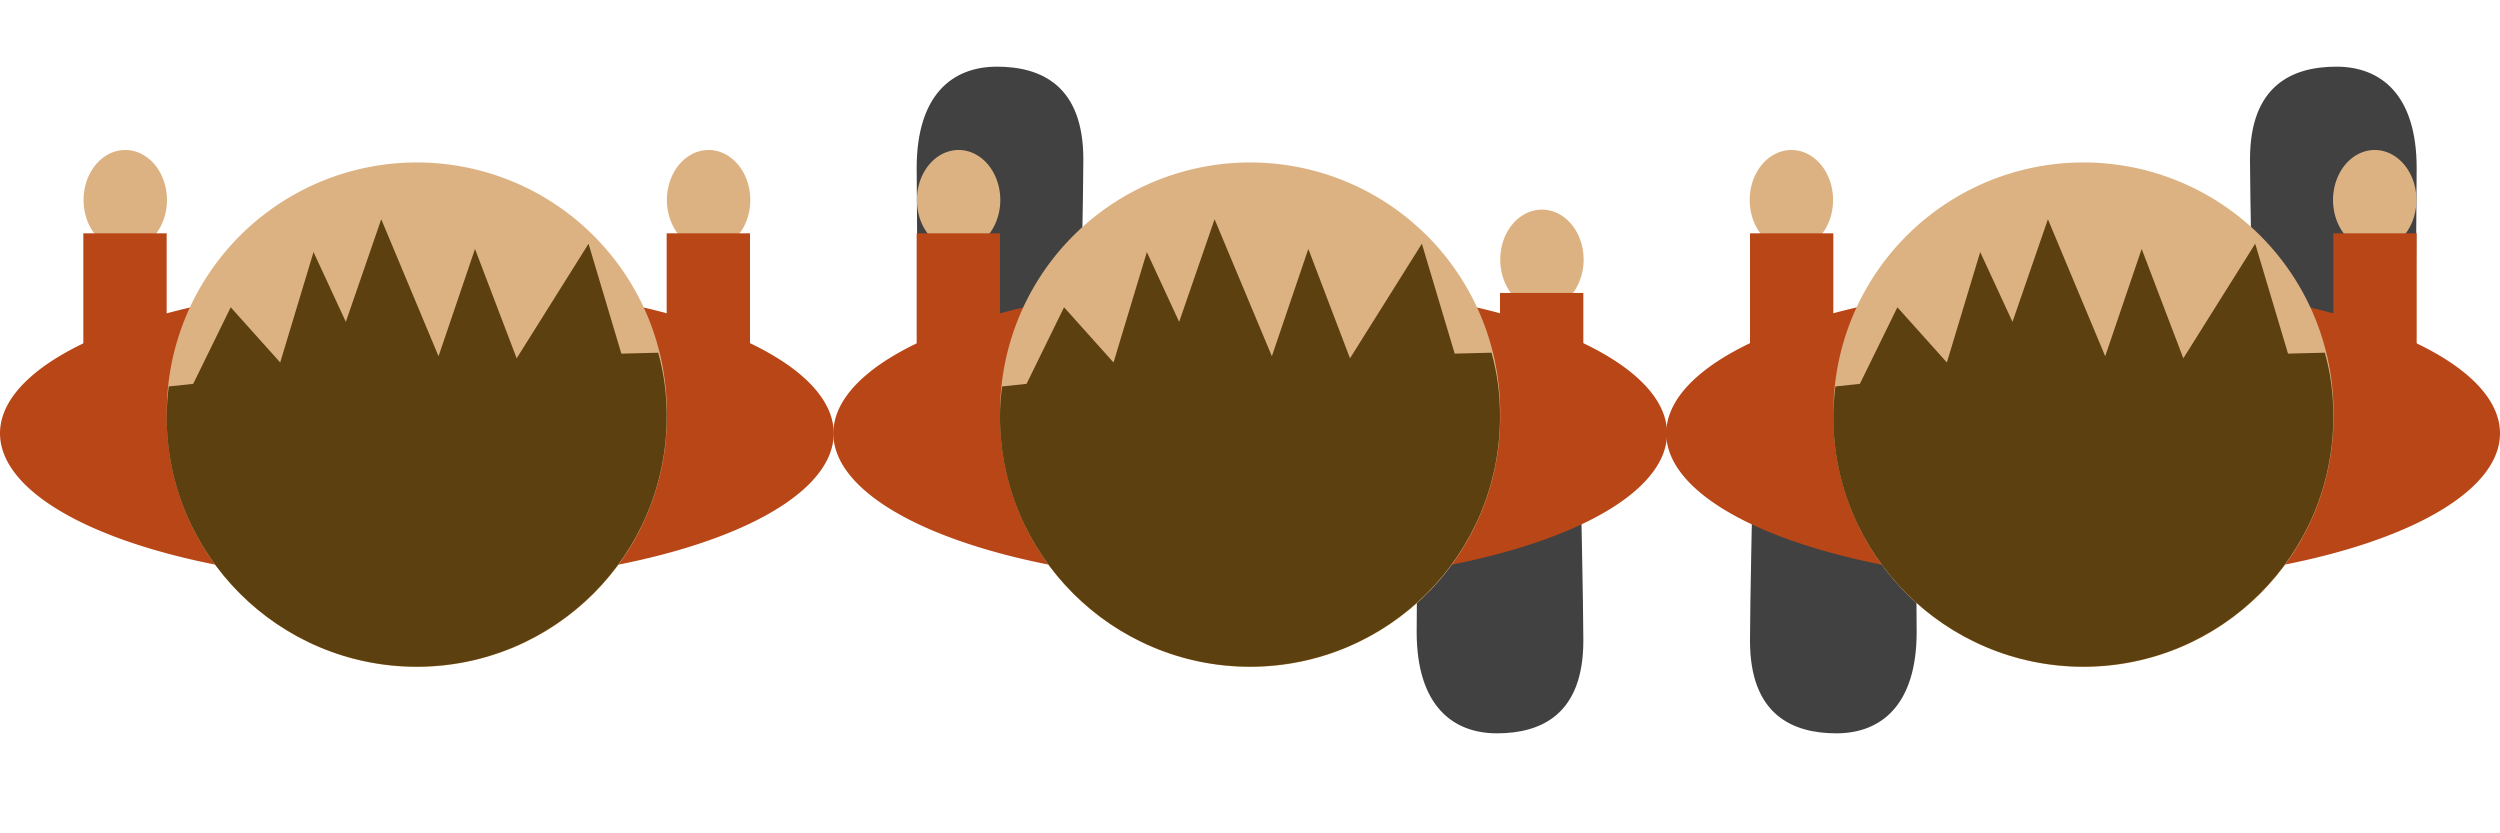 <?xml version="1.0" encoding="UTF-8" standalone="no"?>
<!-- Created with Inkscape (http://www.inkscape.org/) -->

<svg
   xmlns:dc="http://purl.org/dc/elements/1.1/"
   xmlns:cc="http://creativecommons.org/ns#"
   xmlns:rdf="http://www.w3.org/1999/02/22-rdf-syntax-ns#"
   xmlns:svg="http://www.w3.org/2000/svg"
   xmlns="http://www.w3.org/2000/svg"
   xmlns:sodipodi="http://sodipodi.sourceforge.net/DTD/sodipodi-0.dtd"
   xmlns:inkscape="http://www.inkscape.org/namespaces/inkscape"
   width="150"
   height="50"
   id="svg3887"
   version="1.1"
   inkscape:version="0.48.4 r9939"
   inkscape:export-filename="/home/jm/Documents/programmeren/cpp/sfml/ludumdare/sprites/player1.png"
   inkscape:export-xdpi="90"
   inkscape:export-ydpi="90"
   sodipodi:docname="player.svg">
  <defs
     id="defs3889" />
  <sodipodi:namedview
     id="base"
     pagecolor="#ffffff"
     bordercolor="#666666"
     borderopacity="1.0"
     inkscape:pageopacity="0.0"
     inkscape:pageshadow="2"
     inkscape:zoom="9.24"
     inkscape:cx="115.76877"
     inkscape:cy="29.664019"
     inkscape:document-units="px"
     inkscape:current-layer="layer1"
     showgrid="false"
     inkscape:window-width="1920"
     inkscape:window-height="1080"
     inkscape:window-x="0"
     inkscape:window-y="0"
     inkscape:window-maximized="0" />
  <g
     inkscape:label="Layer 1"
     inkscape:groupmode="layer"
     id="layer1"
     transform="translate(0,-1002.362)">
    <path
       sodipodi:type="arc"
       style="fill:#dcb283;fill-opacity:1;stroke:none"
       id="path4515"
       sodipodi:cx="39.640835"
       sodipodi:cy="15.333402"
       sodipodi:rx="3.6732819"
       sodipodi:ry="5.5864496"
       d="m 43.314,15.333 a 3.673,5.586 0 1 1 -7.347,0 3.673,5.586 0 1 1 7.347,0 z"
       transform="matrix(0.681,0,0,0.537,15.521,1006.128)" />
    <rect
       style="fill:#b84617;fill-opacity:1;stroke:none"
       id="rect4517"
       width="5"
       height="8"
       x="40"
       y="1016.362" />
    <path
       sodipodi:type="arc"
       style="fill:#b84617;fill-opacity:1;stroke:none"
       id="path4513"
       sodipodi:cx="25"
       sodipodi:cy="27.218615"
       sodipodi:rx="23.051949"
       sodipodi:ry="7.3051949"
       d="m 48.052,27.219 a 23.052,7.305 0 1 1 -46.104,0 23.052,7.305 0 1 1 46.104,0 z"
       transform="matrix(1.085,0,0,1.232,-2.113,994.829)" />
    <path
       sodipodi:type="arc"
       style="fill:#dcb283;fill-opacity:1;stroke:none"
       id="path3897"
       sodipodi:cx="25.357143"
       sodipodi:cy="24.955357"
       sodipodi:rx="13.035714"
       sodipodi:ry="14.330358"
       d="m 38.393,24.955 a 13.036,14.33 0 1 1 -26.071,0 13.036,14.33 0 1 1 26.071,0 z"
       transform="matrix(1.151,0,0,1.047,-4.178,1001.116)" />
    <path
       style="fill:#5c400f;fill-opacity:1;stroke:none"
       d="m 22.875,13.156 -2.125,6.156 -1.938,-4.188 -2,6.625 -2.969,-3.312 -2.25,4.594 L 10.125,23.188 C 10.053,23.784 10,24.384 10,25 c 0,8.284 6.716,15 15,15 8.284,0 15,-6.716 15,-15 0,-1.384 -0.157,-2.565 -0.508,-3.838 L 37.281,21.219 35.312,14.625 31,21.5 28.5,14.938 26.312,21.375 z"
       transform="translate(0,1002.362)"
       id="path3897-1"
       inkscape:connector-curvature="0"
       sodipodi:nodetypes="cccccccsssccccccc" />
    <path
       sodipodi:type="arc"
       style="fill:#dcb283;fill-opacity:1;stroke:none"
       id="path4515-8"
       sodipodi:cx="39.640835"
       sodipodi:cy="15.333402"
       sodipodi:rx="3.6732819"
       sodipodi:ry="5.5864496"
       d="m 43.314,15.333 a 3.673,5.586 0 1 1 -7.347,0 3.673,5.586 0 1 1 7.347,0 z"
       transform="matrix(0.681,0,0,0.537,-19.479,1006.128)" />
    <rect
       style="fill:#b84617;fill-opacity:1;stroke:none"
       id="rect4517-9"
       width="5"
       height="8"
       x="5"
       y="1016.362" />
    <path
       sodipodi:type="arc"
       style="fill:#dcb283;fill-opacity:1;stroke:none"
       id="path4515-2"
       sodipodi:cx="39.640835"
       sodipodi:cy="15.333402"
       sodipodi:rx="3.6732819"
       sodipodi:ry="5.5864496"
       d="m 43.314,15.333 a 3.673,5.586 0 1 1 -7.347,0 3.673,5.586 0 1 1 7.347,0 z"
       transform="matrix(0.681,0,0,0.537,65.521,1009.705)" />
    <rect
       style="fill:#b84617;fill-opacity:1;stroke:none"
       id="rect4517-96"
       width="5"
       height="8"
       x="90"
       y="1019.939" />
    <path
       style="fill:#414141;fill-opacity:1;stroke:none"
       d="m 95,1040.811 c 0,4.418 -2.525,5.551 -5.184,5.551 -2.66,0 -4.816,-1.669 -4.816,-6.087 0,-1.469 0.065,-8.885 0.065,-8.885 0,0 2.976,-1.028 4.751,-1.028 1.445,0 5.024,0.975 5.024,0.975 0,0 0.161,7.456 0.161,9.474 z"
       id="path4705-2"
       inkscape:connector-curvature="0"
       sodipodi:nodetypes="ssscscs" />
    <path
       style="fill:#414141;fill-opacity:1;stroke:none"
       d="m 65,1011.913 c 0,-4.418 -2.525,-5.551 -5.184,-5.551 -2.66,0 -4.816,1.669 -4.816,6.087 0,1.469 0.065,8.885 0.065,8.885 0,0 2.976,1.028 4.751,1.028 1.445,0 5.024,-0.975 5.024,-0.975 0,0 0.161,-7.456 0.161,-9.474 z"
       id="path4705-2-9"
       inkscape:connector-curvature="0"
       sodipodi:nodetypes="ssscscs" />
    <path
       sodipodi:type="arc"
       style="fill:#b84617;fill-opacity:1;stroke:none"
       id="path4513-4"
       sodipodi:cx="25"
       sodipodi:cy="27.218615"
       sodipodi:rx="23.051949"
       sodipodi:ry="7.3051949"
       d="m 48.052,27.219 a 23.052,7.305 0 1 1 -46.104,0 23.052,7.305 0 1 1 46.104,0 z"
       transform="matrix(1.085,0,0,1.232,47.887,994.829)" />
    <path
       sodipodi:type="arc"
       style="fill:#dcb283;fill-opacity:1;stroke:none"
       id="path3897-7"
       sodipodi:cx="25.357143"
       sodipodi:cy="24.955357"
       sodipodi:rx="13.035714"
       sodipodi:ry="14.330358"
       d="m 38.393,24.955 a 13.036,14.33 0 1 1 -26.071,0 13.036,14.33 0 1 1 26.071,0 z"
       transform="matrix(1.151,0,0,1.047,45.822,1001.116)" />
    <path
       style="fill:#5c400f;fill-opacity:1;stroke:none"
       d="m 72.875,1015.518 -2.125,6.156 -1.938,-4.188 -2,6.625 -2.969,-3.312 -2.25,4.594 -1.469,0.156 c -0.072,0.596 -0.125,1.197 -0.125,1.812 0,8.284 6.716,15 15,15 8.284,0 15,-6.716 15,-15 0,-1.384 -0.157,-2.565 -0.508,-3.838 l -2.21,0.056 -1.969,-6.594 -4.312,6.875 -2.5,-6.562 -2.188,6.438 z"
       id="path3897-1-5"
       inkscape:connector-curvature="0"
       sodipodi:nodetypes="cccccccsssccccccc" />
    <path
       sodipodi:type="arc"
       style="fill:#dcb283;fill-opacity:1;stroke:none"
       id="path4515-8-8"
       sodipodi:cx="39.640835"
       sodipodi:cy="15.333402"
       sodipodi:rx="3.6732819"
       sodipodi:ry="5.5864496"
       d="m 43.314,15.333 a 3.673,5.586 0 1 1 -7.347,0 3.673,5.586 0 1 1 7.347,0 z"
       transform="matrix(0.681,0,0,0.537,30.521,1006.128)" />
    <rect
       style="fill:#b84617;fill-opacity:1;stroke:none"
       id="rect4517-9-7"
       width="5"
       height="8"
       x="55"
       y="1016.362" />
    <path
       sodipodi:type="arc"
       style="fill:#dcb283;fill-opacity:1;stroke:none"
       id="path4515-2-4"
       sodipodi:cx="39.640835"
       sodipodi:cy="15.333402"
       sodipodi:rx="3.6732819"
       sodipodi:ry="5.5864496"
       d="m 43.314,15.333 a 3.673,5.586 0 1 1 -7.347,0 3.673,5.586 0 1 1 7.347,0 z"
       transform="matrix(-0.681,0,0,0.537,134.479,1006.128)" />
    <rect
       style="fill:#b84617;fill-opacity:1;stroke:none"
       id="rect4517-96-7"
       width="5"
       height="8"
       x="-110"
       y="1016.362"
       transform="scale(-1,1)" />
    <path
       style="fill:#414141;fill-opacity:1;stroke:none"
       d="m 105,1040.811 c 0,4.418 2.525,5.551 5.184,5.551 2.66,0 4.816,-1.669 4.816,-6.087 0,-1.469 -0.065,-8.885 -0.065,-8.885 0,0 -2.976,-1.028 -4.751,-1.028 -1.445,0 -5.024,0.975 -5.024,0.975 0,0 -0.161,7.456 -0.161,9.474 z"
       id="path4705-2-4"
       inkscape:connector-curvature="0"
       sodipodi:nodetypes="ssscscs" />
    <path
       style="fill:#414141;fill-opacity:1;stroke:none"
       d="m 135,1011.913 c 0,-4.418 2.525,-5.551 5.184,-5.551 2.66,0 4.816,1.669 4.816,6.087 0,1.469 -0.065,8.885 -0.065,8.885 0,0 -2.976,1.028 -4.751,1.028 -1.445,0 -5.024,-0.975 -5.024,-0.975 0,0 -0.161,-7.456 -0.161,-9.474 z"
       id="path4705-2-9-0"
       inkscape:connector-curvature="0"
       sodipodi:nodetypes="ssscscs" />
    <path
       sodipodi:type="arc"
       style="fill:#b84617;fill-opacity:1;stroke:none"
       id="path4513-4-5"
       sodipodi:cx="25"
       sodipodi:cy="27.218615"
       sodipodi:rx="23.051949"
       sodipodi:ry="7.3051949"
       d="m 48.052,27.219 a 23.052,7.305 0 1 1 -46.104,0 23.052,7.305 0 1 1 46.104,0 z"
       transform="matrix(-1.085,0,0,1.232,152.113,994.829)" />
    <path
       sodipodi:type="arc"
       style="fill:#dcb283;fill-opacity:1;stroke:none"
       id="path4515-8-8-1"
       sodipodi:cx="39.640835"
       sodipodi:cy="15.333402"
       sodipodi:rx="3.6732819"
       sodipodi:ry="5.5864496"
       d="m 43.314,15.333 a 3.673,5.586 0 1 1 -7.347,0 3.673,5.586 0 1 1 7.347,0 z"
       transform="matrix(-0.681,0,0,0.537,169.479,1006.128)" />
    <rect
       style="fill:#b84617;fill-opacity:1;stroke:none"
       id="rect4517-9-7-4"
       width="5"
       height="8"
       x="-145"
       y="1016.362"
       transform="scale(-1,1)" />
    <path
       sodipodi:type="arc"
       style="fill:#dcb283;fill-opacity:1;stroke:none"
       id="path3897-7-7"
       sodipodi:cx="25.357143"
       sodipodi:cy="24.955357"
       sodipodi:rx="13.035714"
       sodipodi:ry="14.330358"
       d="m 38.393,24.955 a 13.036,14.33 0 1 1 -26.071,0 13.036,14.33 0 1 1 26.071,0 z"
       transform="matrix(1.151,0,0,1.047,95.822,1001.116)" />
    <path
       style="fill:#5c400f;fill-opacity:1;stroke:none"
       d="m 122.875,1015.518 -2.125,6.156 -1.938,-4.188 -2,6.625 -2.969,-3.312 -2.25,4.594 -1.469,0.156 c -0.072,0.596 -0.125,1.197 -0.125,1.812 0,8.284 6.716,15 15,15 8.284,0 15,-6.716 15,-15 0,-1.384 -0.157,-2.565 -0.508,-3.838 l -2.21,0.056 -1.969,-6.594 -4.312,6.875 -2.5,-6.562 -2.188,6.438 z"
       id="path3897-1-5-7"
       inkscape:connector-curvature="0"
       sodipodi:nodetypes="cccccccsssccccccc" />
  </g>
</svg>
